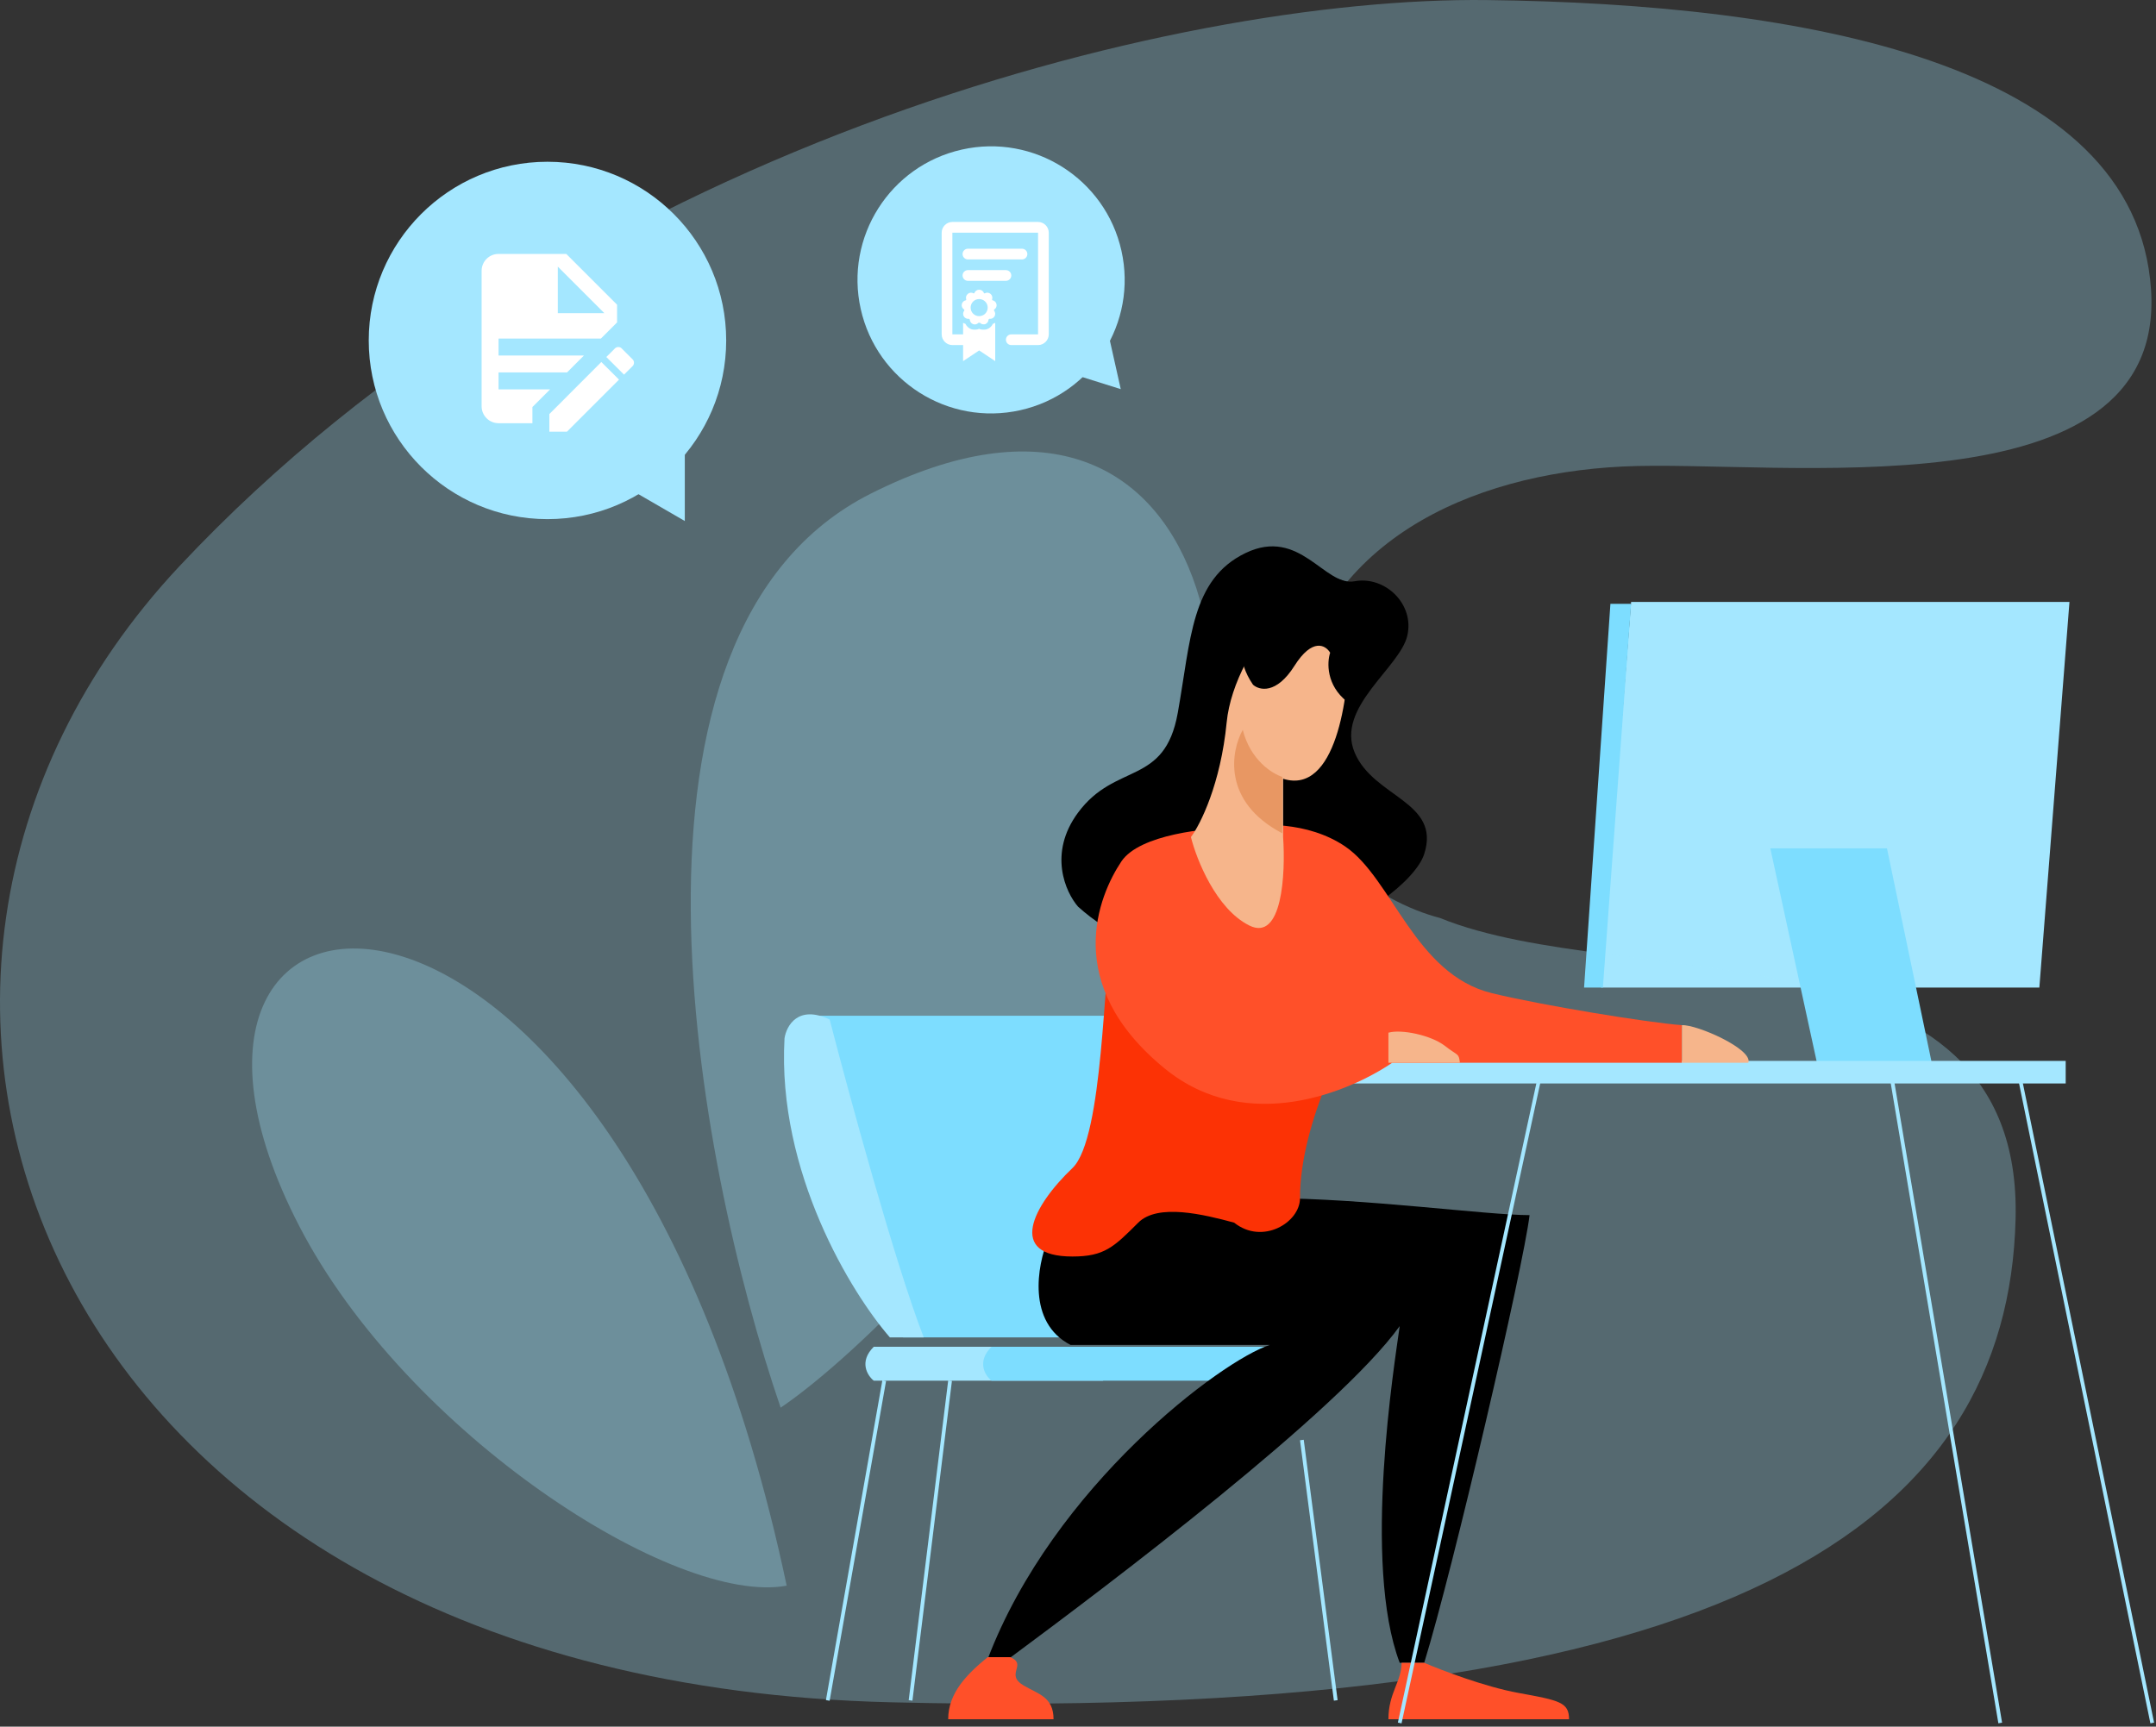 <svg width="100%" height="100%" viewBox="0 0 573 459" fill="none" xmlns="http://www.w3.org/2000/svg">
<rect x="0" y="0" width="573" height="459" fill="#333333" stroke="none"/>
<path d="M542 262.518H425.5L433.5 160.018H550L542 262.518Z" fill="#A4E7FF"></path>
<path d="M343.184 188.018C337.584 223.218 367.184 240.018 382.684 244.018C431.684 264.018 537.683 244.018 535.683 324.018C533.683 404.018 462.184 458.018 236.684 452.518C11.184 447.018 -56.316 261.518 47.684 150.518C151.684 39.518 311.684 -0.982 395.184 0.018C478.684 1.018 567.684 16.518 571.684 77.018C575.684 137.518 471.684 122.018 431.184 124.018C390.684 126.018 350.184 144.018 343.184 188.018Z" fill="#A4E7FF" fill-opacity="0.3"></path>
<path d="M209.077 421.518C179.41 427.018 108.077 381.018 79.577 326.018C24.782 220.274 164.077 208.518 209.077 421.518Z" fill="#A4E7FF" fill-opacity="0.3"></path>
<path d="M231.471 131.197C158.271 167.997 184.971 308.531 207.471 374.197C223.305 363.531 263.971 327.097 299.971 266.697C344.971 191.197 322.971 85.197 231.471 131.197Z" fill="#A4E7FF" fill-opacity="0.3"></path>
<path d="M501.5 225.518L513.5 283.018H483L470.5 225.518H501.5Z" fill="#7DDDFF"></path>
<path d="M428 160.518H433.5L426 262.518H421L428 160.518Z" fill="#7DDDFF"></path>
<path d="M298.5 270.018H216L240 355.518H316.5L298.5 270.018Z" fill="#7DDDFF"></path>
<path d="M232.209 367.018H293.209L279.709 358.018H232.209C228.209 362.018 230.542 365.685 232.209 367.018Z" fill="#A4E7FF"></path>
<path d="M208.5 276.018C206.5 311.618 226.333 343.851 236.5 355.518H245.5C237.9 335.918 225.667 291.018 220.5 271.018C212.1 267.018 209 272.685 208.5 276.018Z" fill="#A4E7FF"></path>
<path d="M263.5 367.018H351L337.5 358.018H263.5C259.5 362.018 261.833 365.685 263.5 367.018Z" fill="#7DDDFF"></path>
<path d="M235 367.018L220 452.018M252.5 367.018L242 452.018M346 382.797L355 452.018" stroke="#A4E7FF"></path>
<path d="M284.513 357.518C272.913 351.518 275.68 336.351 278.513 329.518L312.513 313.018L337.5 318.518C362.5 318.518 395 323.018 406.513 323.018C404.913 336.618 386.18 417.185 378.513 442.018H372C362 415.618 370.667 362.185 372 352.518C355.6 375.318 295 421.018 268 441.018H262.5C280 395.018 324.833 361.518 337.5 357.518H284.513Z" fill="black"></path>
<path d="M286.513 216.018C278.513 226.818 283.18 237.185 286.513 241.018C321.013 272.018 374.013 241.018 378.513 227.018C383.013 213.018 365.013 212.018 360.013 200.018C355.013 188.018 372.013 177.518 374.013 169.018C376.013 160.518 368.013 153.018 360.013 154.518C352.013 156.018 345.513 140.018 331.013 147.018C316.513 154.018 316.513 170.018 313.013 189.518C309.513 209.018 296.513 202.518 286.513 216.018Z" fill="black"></path>
<path d="M285.013 310.518C293.413 302.518 293.167 257.185 295.5 249.518L361.5 268.018C359 274.351 345.5 297.714 345.5 318.518C345.5 325.018 335.5 331.018 328 325.018C320 322.851 307.713 319.818 302.513 325.018C296.013 331.518 293.5 334.018 285.013 334.018C267.485 334.018 274.513 320.518 285.013 310.518Z" fill="#FC3205"></path>
<path d="M369 457.018H417C417 452.518 414.5 452.018 403.5 450.018C394.7 448.418 383.167 444.018 378.5 442.018H372.5C372.5 447.018 369 450.018 369 457.018Z" fill="#FF5029"></path>
<path d="M252 457.018H280C280 451.018 275.859 450.333 272 448.018C267 445.018 273.167 442.518 268.5 440.518H262.5C257 445.018 252 450.018 252 457.018Z" fill="#FF5029"></path>
<path d="M549 282.018H354V288.018H549V282.018Z" fill="#A4E7FF"></path>
<path d="M309.513 284.018C331.513 302.018 359 290.018 370 282.518H447V272.518C438 271.851 409.778 267.251 396.513 264.018C376 259.018 370.013 233.518 357.513 225.018C347.513 218.218 334.347 218.851 329.013 220.018C320.68 220.018 302.813 221.818 298.013 229.018C292.013 238.018 282.013 261.518 309.513 284.018Z" fill="#FF5029"></path>
<path d="M341.013 207.018C355.013 211.418 358.513 185.185 358.513 171.518C352.513 143.518 328.013 171.518 326.013 192.018C324.413 208.418 319.013 219.185 316.513 222.518C318.013 228.518 323.213 241.618 332.013 246.018C340.813 250.418 341.68 232.185 341.013 222.518V207.018Z" fill="#F6B58B"></path>
<path d="M369 274.518V282.518H388C387.667 279.852 387.6 280.818 384 278.018C380.4 275.218 372.5 273.518 369 274.518Z" fill="#F6B58B"></path>
<path d="M464.652 282.518C465.955 278.925 451.019 272.318 447 272.518V282.518L464 282.518L464.652 282.518Z" fill="#F6B58B"></path>
<path d="M344.013 177.018C339.213 184.618 334.68 183.518 333.013 182.018C324.213 169.218 336.68 159.018 344.013 155.518C350.68 152.351 361.513 151.318 363.513 164.518C365.513 177.718 361.68 184.018 358.013 186.518C352.413 182.118 352.68 176.018 353.513 173.518C352.347 171.518 348.813 169.418 344.013 177.018Z" fill="black"></path>
<path d="M330.289 194.018C332.289 202.018 338.122 205.685 340.789 206.518V221.518C324.789 213.118 327.122 199.685 330.289 194.018Z" fill="#E89763"></path>
<path d="M536.09 283.018L572 458.018M502.175 283.018L531.601 458.018M409.905 283.018L372 458.018" stroke="#A4E7FF"></path>
<circle cx="145.5" cy="90.5" r="47.5" fill="#A4E7FF"></circle>
<path d="M182 138.5L163 127.5L182 115V138.5Z" fill="#A4E7FF"></path>
<circle cx="263.402" cy="74.402" r="35.5" transform="rotate(-12.627 263.402 74.402)" fill="#A4E7FF"></circle>
<path d="M297.863 103.444L282.21 98.526L294.024 86.306L297.863 103.444Z" fill="#A4E7FF"></path>
<path d="M132.5 67.5C130.002 67.5 128 69.502 128 72V108C128 109.193 128.474 110.338 129.318 111.182C130.162 112.026 131.307 112.5 132.5 112.5H141.5V108.203L146.203 103.5H132.5V99H150.703L155.203 94.5H132.5V90H159.703L164 85.703V81L150.5 67.5H132.5ZM148.25 70.875L160.625 83.25H148.25V70.875ZM164.337 92.25C164.171 92.246 164.005 92.276 163.851 92.338C163.696 92.4 163.556 92.493 163.438 92.61L161.142 94.905L165.845 99.585L168.14 97.312C168.613 96.817 168.613 96.007 168.14 95.535L165.215 92.61C165.1 92.495 164.963 92.403 164.813 92.341C164.662 92.28 164.5 92.249 164.337 92.25V92.25ZM159.815 96.233L146 110.07V114.75H150.68L164.517 100.913L159.815 96.233V96.233Z" fill="white"></path>
<path d="M253.115 59C251.561 59 250.269 60.292 250.269 61.846V88.885C250.269 90.439 251.561 91.731 253.115 91.731H255.962V96L260.231 93.154L264.5 96V85.817C264.304 85.93 264.094 86.019 263.877 86.083C263.724 86.411 263.509 86.706 263.242 86.95C262.975 87.194 262.662 87.383 262.321 87.506C262.02 87.604 261.704 87.649 261.388 87.639C260.989 87.639 260.591 87.588 260.231 87.417C259.866 87.576 259.471 87.652 259.074 87.639C258.755 87.639 258.443 87.615 258.14 87.506C257.454 87.256 256.894 86.744 256.583 86.083C256.366 86.019 256.158 85.929 255.962 85.817V88.885H253.115V61.846H275.885V88.885H268.769C268.392 88.885 268.03 89.034 267.763 89.301C267.496 89.568 267.346 89.93 267.346 90.308C267.346 90.685 267.496 91.047 267.763 91.314C268.03 91.581 268.392 91.731 268.769 91.731H275.885C277.439 91.731 278.731 90.439 278.731 88.885V61.846C278.731 60.292 277.439 59 275.885 59H253.115ZM257.118 66.115C256.741 66.151 256.393 66.334 256.151 66.626C255.909 66.918 255.793 67.294 255.828 67.671C255.864 68.049 256.048 68.397 256.339 68.639C256.631 68.881 257.007 68.997 257.385 68.962H271.615C271.993 68.962 272.355 68.812 272.622 68.545C272.889 68.278 273.038 67.916 273.038 67.538C273.038 67.161 272.889 66.799 272.622 66.532C272.355 66.265 271.993 66.115 271.615 66.115H257.385C257.34 66.113 257.295 66.113 257.251 66.115C257.207 66.113 257.163 66.113 257.118 66.115ZM257.118 71.808C256.741 71.843 256.393 72.027 256.151 72.319C255.909 72.61 255.793 72.986 255.828 73.364C255.864 73.741 256.048 74.089 256.339 74.331C256.631 74.573 257.007 74.689 257.385 74.654H267.346C267.724 74.654 268.086 74.504 268.352 74.237C268.619 73.97 268.769 73.608 268.769 73.231C268.769 72.853 268.619 72.491 268.352 72.225C268.086 71.958 267.724 71.808 267.346 71.808H257.385C257.34 71.806 257.295 71.806 257.251 71.808C257.207 71.806 257.163 71.806 257.118 71.808ZM260.231 77.01C259.945 77.011 259.667 77.101 259.435 77.269C259.204 77.436 259.031 77.673 258.941 77.944C258.883 77.964 258.819 77.967 258.764 77.99C258.523 77.845 258.243 77.78 257.963 77.804C257.684 77.828 257.419 77.94 257.207 78.123C256.992 78.303 256.838 78.545 256.766 78.815C256.695 79.086 256.709 79.372 256.807 79.635C256.768 79.693 256.753 79.751 256.717 79.812C256.439 79.859 256.183 79.991 255.983 80.19C255.784 80.389 255.652 80.646 255.606 80.924C255.56 81.195 255.6 81.473 255.719 81.72C255.839 81.967 256.033 82.171 256.273 82.303C256.283 82.392 256.255 82.484 256.273 82.57C256.101 82.78 255.997 83.036 255.973 83.305C255.949 83.575 256.007 83.846 256.139 84.082C256.415 84.561 256.965 84.829 257.518 84.749C257.59 84.816 257.662 84.866 257.74 84.927C257.755 85.478 258.106 85.98 258.63 86.172C259.148 86.362 259.734 86.179 260.097 85.771C260.15 85.774 260.177 85.817 260.231 85.817C260.289 85.817 260.35 85.774 260.409 85.771C260.532 85.91 260.682 86.021 260.851 86.098C261.02 86.174 261.202 86.215 261.388 86.216C261.541 86.216 261.681 86.226 261.832 86.172C262.088 86.078 262.309 85.908 262.468 85.686C262.626 85.464 262.715 85.2 262.721 84.927C262.797 84.867 262.871 84.816 262.943 84.749C263.213 84.787 263.489 84.745 263.734 84.626C263.98 84.507 264.185 84.317 264.322 84.082C264.455 83.846 264.513 83.575 264.489 83.305C264.465 83.035 264.36 82.778 264.188 82.569C264.208 82.484 264.176 82.39 264.188 82.303C264.43 82.172 264.624 81.968 264.744 81.721C264.864 81.473 264.903 81.195 264.856 80.924C264.81 80.646 264.678 80.389 264.478 80.19C264.279 79.991 264.022 79.859 263.744 79.812C263.71 79.75 263.693 79.694 263.655 79.635C263.754 79.372 263.768 79.085 263.696 78.814C263.625 78.543 263.47 78.301 263.255 78.122C263.042 77.939 262.777 77.827 262.498 77.803C262.218 77.779 261.938 77.845 261.698 77.99C261.641 77.967 261.578 77.964 261.52 77.945C261.431 77.674 261.258 77.437 261.027 77.269C260.795 77.101 260.517 77.011 260.231 77.01V77.01ZM260.231 79.501C261.492 79.501 262.499 80.508 262.499 81.769C262.499 83.033 261.493 84.038 260.231 84.038C259.932 84.039 259.637 83.982 259.361 83.868C259.085 83.755 258.834 83.588 258.623 83.377C258.412 83.166 258.245 82.915 258.132 82.639C258.018 82.363 257.961 82.068 257.962 81.769C257.962 80.507 258.97 79.501 260.231 79.501Z" fill="white"></path>
</svg>